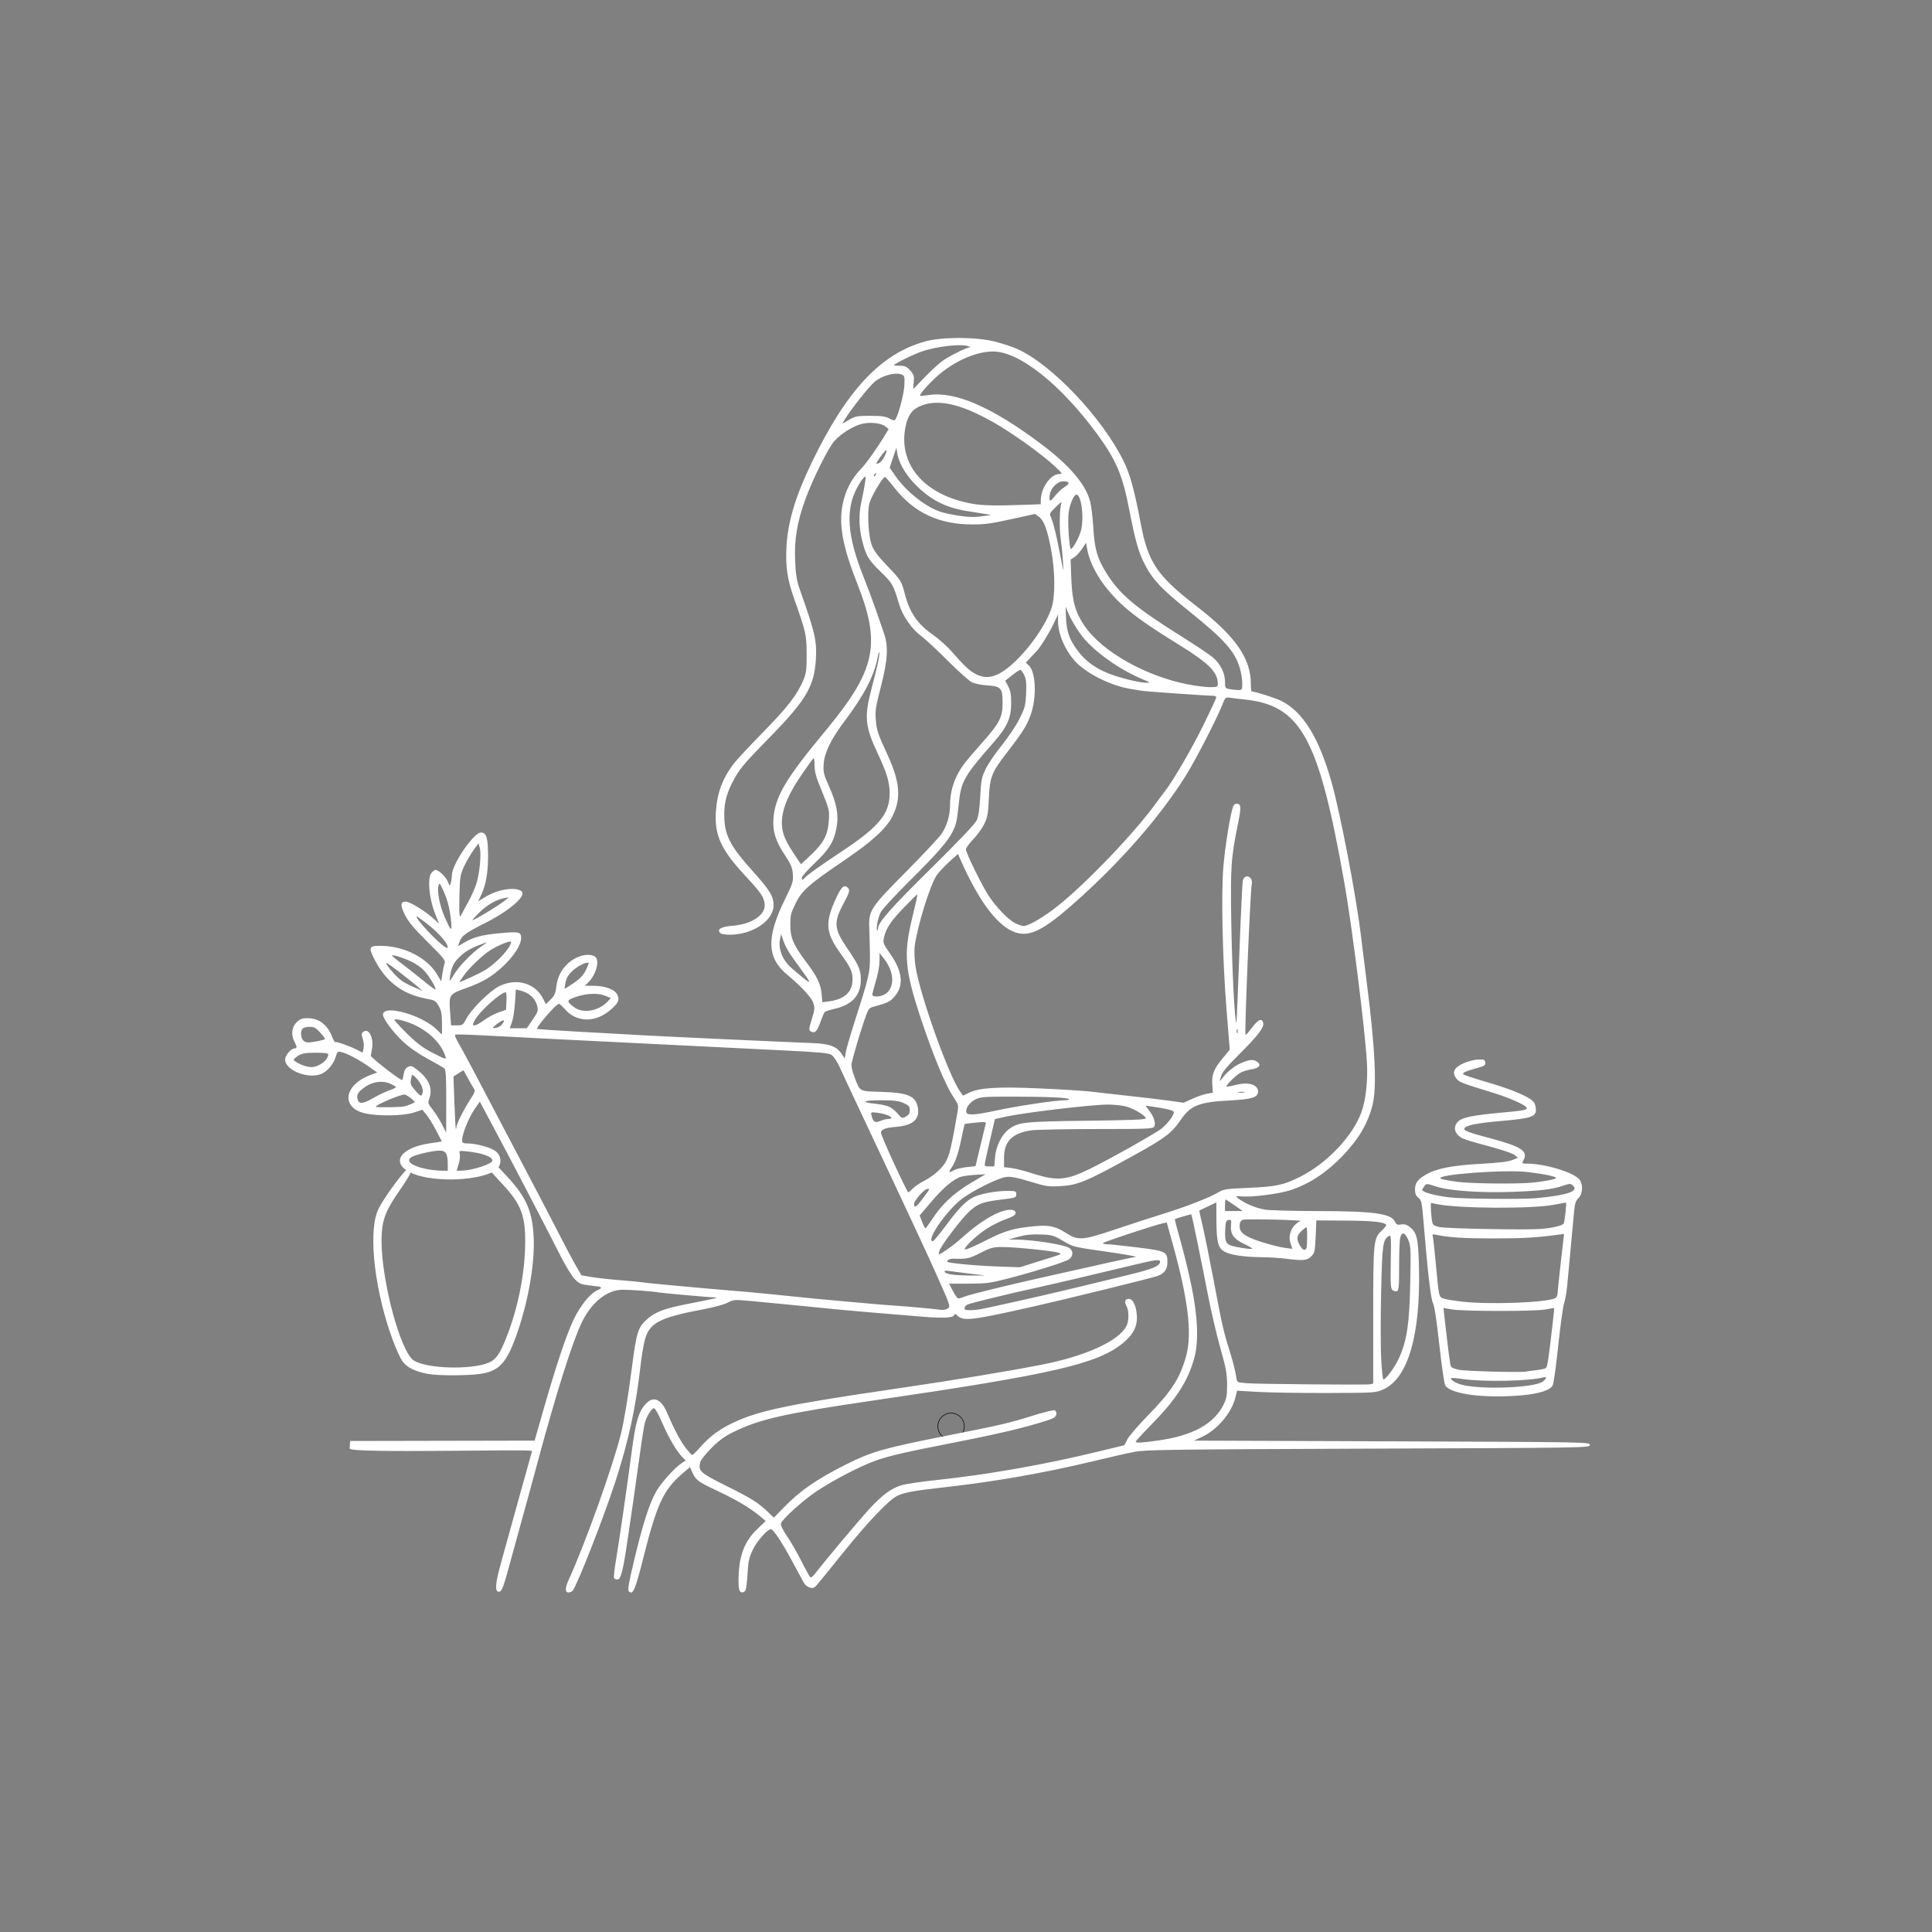 <svg xmlns="http://www.w3.org/2000/svg" xmlns:xlink="http://www.w3.org/1999/xlink" width="500" zoomAndPan="magnify" viewBox="0 0 375 375" height="500" preserveAspectRatio="xMidYMid meet" version="1.0"><rect x="0" y="0" width="375" height="375" fill="#808080" stroke="none"/><defs><clipPath id="e4119783ab"><path d="M 181.98 274.227 L 187.23 274.227 L 187.23 279.477 L 181.98 279.477 Z M 181.98 274.227 " clip-rule="nonzero"/></clipPath><clipPath id="5f3719c150"><path d="M 55.34 65.289 L 308.84 65.289 L 308.84 309.789 L 55.34 309.789 Z M 55.34 65.289 " clip-rule="nonzero"/></clipPath></defs><g clip-path="url(#e4119783ab)"><path fill="#000000" d="M 184.605 274.227 C 183.16 274.227 181.98 275.402 181.98 276.852 C 181.98 278.297 183.16 279.477 184.605 279.477 C 186.055 279.477 187.23 278.297 187.23 276.852 C 187.23 275.402 186.055 274.227 184.605 274.227 Z M 184.605 274.34 C 185.996 274.34 187.117 275.461 187.117 276.852 C 187.117 278.238 185.996 279.363 184.605 279.363 C 183.219 279.363 182.098 278.238 182.098 276.852 C 182.098 275.461 183.219 274.34 184.605 274.34 Z M 184.605 274.34 " fill-opacity="1" fill-rule="nonzero"/></g><g clip-path="url(#5f3719c150)"><path fill="#ffffff" d="M 144.668 308.746 C 144.82 308.555 145.012 307.109 145.094 305.535 C 145.219 303.121 145.375 302.387 146.09 300.859 C 146.883 299.172 148.957 296.801 149.625 296.82 C 150.105 296.832 151.707 299.23 153.695 302.91 C 154.742 304.855 155.789 306.785 156.016 307.199 C 156.246 307.617 156.785 308.047 157.211 308.156 C 157.887 308.324 158.109 308.203 158.887 307.258 C 159.379 306.656 161.684 303.809 164.012 300.934 C 168.539 295.332 172.488 291.191 174.07 290.387 C 175.488 289.668 177.145 289.371 184.234 288.57 C 193.086 287.57 202.594 285.902 211.367 283.812 C 216.664 282.551 218.078 282.23 220.309 281.785 C 222.273 281.395 227.734 281.32 265.566 281.18 C 308.348 281.02 308.59 281.016 308.59 280.461 C 308.59 279.906 308.355 279.902 270.176 279.762 L 231.762 279.625 L 233.332 278.887 C 236.27 277.508 239 274.309 239.758 271.352 L 240.121 269.934 L 244.184 270.168 C 246.418 270.297 252.457 270.395 257.602 270.379 C 266.73 270.355 267 270.336 268.441 269.711 C 273.289 267.602 275.762 259.133 275.418 245.785 C 275.277 240.32 275.027 239.254 273.605 238.137 C 273.047 237.699 272.586 237.566 271.957 237.668 C 271.242 237.785 271.027 237.695 270.793 237.18 C 270.043 235.527 266.754 235.078 255.367 235.062 C 250.988 235.059 246.605 234.938 245.625 234.797 C 243.891 234.543 241.617 233.605 240.352 232.617 C 239.727 232.133 239.734 232.129 241.023 232.23 C 243.113 232.395 248.355 231.719 250.516 231 C 254.137 229.801 257.461 227.613 260.555 224.402 C 263.68 221.16 265.461 218.145 266.391 214.543 C 267.285 211.086 266.93 203.496 265.262 190.504 C 264.867 187.43 264.367 183.41 264.148 181.562 C 263.23 173.879 260.141 157.762 258.422 151.711 C 255.988 143.145 252.914 138.184 248.734 136.062 C 247.605 135.492 243.602 134.211 242.941 134.211 C 242.863 134.211 242.797 133.551 242.793 132.746 C 242.781 127.773 239.809 123.508 232.324 117.727 C 224.574 111.738 222.855 109.203 221.422 101.645 C 220.195 95.16 219.336 92.027 218.09 89.5 C 213.902 81.02 204.137 70.727 197.43 67.727 C 196.488 67.305 194.527 66.66 193.07 66.293 C 189.445 65.383 182.887 65.367 179.617 66.262 C 170.992 68.621 164.332 75.723 157.551 89.793 C 154.398 96.332 152.91 101.297 152.652 106.133 C 152.449 109.945 152.828 112.523 154.133 116.191 C 156.438 122.68 156.555 123.195 156.57 126.949 C 156.582 129.953 156.496 130.648 155.957 131.945 C 154.777 134.785 152.859 137.281 148.254 141.977 C 145.73 144.547 143.176 147.277 142.574 148.043 C 140.281 150.957 139.188 153.836 138.953 157.57 C 138.664 162.191 139.973 164.988 144.891 170.25 C 147.809 173.371 148.426 174.332 148.426 175.762 C 148.426 177.699 145.742 179.414 142.301 179.676 C 140.062 179.844 139.148 180.328 139.734 181.035 C 139.941 181.285 140.629 181.426 141.648 181.426 C 146.062 181.426 150.105 178.73 150.148 175.758 C 150.176 173.992 149.438 172.793 145.938 168.902 C 141.945 164.465 140.793 162.359 140.609 159.129 C 140.449 156.375 140.863 154.395 142.109 151.961 C 143.473 149.301 144.152 148.477 149.773 142.73 C 156.422 135.93 158.055 133.137 158.359 128.023 C 158.57 124.414 158.211 122.82 155.375 114.797 C 154.617 112.656 154.461 111.758 154.332 108.789 C 154.152 104.688 154.738 101.227 156.367 96.789 C 157.793 92.906 160.797 86.879 161.938 85.617 C 163.191 84.23 165.297 82.875 167.012 82.348 C 168.625 81.852 170.988 82.062 171.875 82.781 L 172.484 83.277 L 171.812 84.398 C 170.328 86.871 168.113 89.992 167.086 91.047 C 165.297 92.895 164.141 95.109 163.586 97.758 C 162.75 101.734 163.523 106 166.387 113.258 C 171.07 125.113 169.992 130.074 160.184 141.895 C 152.535 151.105 150.484 154.559 150.129 158.809 C 149.922 161.273 150.508 163.184 152.324 165.945 C 153.539 167.789 153.797 168.41 153.891 169.691 C 153.992 171.102 153.871 171.488 152.43 174.41 C 148.719 181.934 148.805 185.832 152.754 189.152 C 155.688 191.621 157.504 193.586 157.867 194.688 C 158.18 195.633 158.145 195.996 157.57 197.828 C 157.012 199.605 156.977 199.938 157.324 200.16 C 158.117 200.668 158.57 200.262 159.211 198.461 C 159.566 197.465 159.957 196.551 160.078 196.426 C 160.199 196.301 161.105 196.016 162.09 195.785 C 165.449 195.004 167.086 193.152 167.086 190.129 C 167.086 188.258 166.699 187.367 164.469 184.098 C 161.859 180.277 161.758 179.051 163.754 175.328 C 164.957 173.09 165.043 172.711 164.469 172.234 C 163.785 171.668 163.258 172.199 162.207 174.5 C 160.109 179.082 160.27 181.047 163.039 184.91 C 165.129 187.82 165.477 188.562 165.477 190.105 C 165.477 192.535 163.938 193.965 160.91 194.363 L 159.621 194.535 L 159.473 192.918 C 159.297 190.957 158.598 189.527 156.391 186.594 C 153.977 183.387 153.402 182.023 153.402 179.488 C 153.398 177.664 153.52 177.168 154.414 175.359 C 155.645 172.871 157.016 171.652 163.66 167.141 C 169.395 163.246 172.062 160.801 173.289 158.305 C 174.949 154.934 174.668 151.707 172.266 146.504 C 170.344 142.344 170.156 141.773 169.988 139.676 C 169.852 137.965 169.98 137.125 170.973 133.297 C 172.328 128.066 172.473 125.422 171.543 122.82 C 171.23 121.941 170.523 119.902 169.973 118.289 C 169.418 116.676 168.352 113.812 167.598 111.93 C 164.461 104.098 164.078 98.988 166.309 94.766 C 166.77 93.891 167.367 92.977 167.637 92.734 C 168.094 92.32 168.109 92.383 167.871 93.906 C 167.734 94.793 167.438 96.312 167.215 97.281 C 166.656 99.703 166.703 102.43 167.352 104.957 C 168.113 107.938 168.539 108.648 170.988 111.023 C 173.207 113.18 173.41 113.535 174.527 117.301 C 175.195 119.539 176.953 122.078 178.793 123.449 C 179.625 124.066 181.949 126.223 183.961 128.238 C 185.973 130.258 188.062 132.133 188.598 132.406 C 189.152 132.688 190.453 132.961 191.59 133.035 C 194.297 133.211 194.605 133.555 194.605 136.406 C 194.605 139.191 194.008 140.367 190.699 144.086 C 189.312 145.645 187.785 147.426 187.309 148.039 C 185.426 150.461 184.418 153.289 184.41 156.16 C 184.406 158.262 183.832 160.23 182.75 161.852 C 182.293 162.535 179.234 165.805 175.949 169.117 C 168.859 176.27 168.57 176.715 168.727 180.309 C 168.785 181.613 168.84 184 168.855 185.617 C 168.879 188.805 168.727 189.445 165.703 198.887 C 164.965 201.191 164.27 203.613 164.16 204.266 L 163.965 205.457 L 163.355 204.547 C 162.395 203.102 161 202.582 157.754 202.461 C 152.367 202.262 130.32 201.25 125.32 200.973 C 122.555 200.82 116.711 200.496 112.332 200.254 C 107.953 200.012 104.324 199.77 104.27 199.715 C 103.977 199.426 107.945 194.836 108.488 194.836 C 108.613 194.836 109.121 195.293 109.613 195.855 C 111.953 198.52 115.605 198.559 118.574 195.949 C 120.02 194.684 120.273 194.129 119.867 193.145 C 119.43 192.086 117.512 191.344 115.227 191.344 L 113.516 191.344 L 114.219 190.645 C 115.789 189.09 116.484 186.195 115.422 185.625 C 114.09 184.91 111.738 185.566 110.141 187.098 C 108.879 188.305 108.188 189.738 107.969 191.582 C 107.824 192.824 107.613 193.289 106.871 194.008 L 105.949 194.902 L 105.383 193.785 C 103.863 190.812 100.23 189.781 96.949 191.391 C 95.109 192.293 91.531 195.812 90.539 197.699 C 89.879 198.953 89.781 199.023 88.695 199.023 L 87.551 199.023 L 87.359 196.332 C 87.129 193.031 87.164 192.98 90.504 191.773 C 93.762 190.602 95.461 189.59 97.68 187.516 C 99.766 185.562 101.148 183.395 101.152 182.07 C 101.156 180.887 100.773 180.797 97.078 181.129 C 93.641 181.434 91.949 181.875 90.137 182.938 L 88.891 183.668 L 89.172 182.859 C 89.594 181.645 90.363 181.07 94.031 179.23 C 98.805 176.832 102.176 173.953 101.266 173.043 C 100.293 172.07 96.75 172.566 94.348 174.012 L 92.785 174.953 L 93.168 174.207 C 94.246 172.109 94.73 169.641 94.73 166.23 C 94.73 162.617 94.426 161.59 93.348 161.59 C 91.961 161.59 87.785 167.676 87.719 169.797 C 87.703 170.277 87.605 170.98 87.5 171.359 C 87.309 172.047 87.305 172.047 86.93 171.145 C 86.523 170.16 85.148 168.852 84.52 168.852 C 84.305 168.852 83.918 169.172 83.66 169.562 C 82.957 170.637 83.316 174.41 84.383 177.16 L 85.203 179.273 L 84.309 178.445 C 82.625 176.891 79.566 175 78.734 175 C 77.715 175 77.672 175.715 78.578 177.539 C 79.258 178.918 80.277 180.137 83 182.844 C 86.168 185.992 86.512 186.426 86.293 187.016 C 86.16 187.375 85.961 188.309 85.848 189.086 L 85.645 190.5 L 84.883 189.199 C 83.008 186 78.695 183.727 74.25 183.594 C 71.703 183.52 71.496 183.785 72.488 185.828 C 74.727 190.414 77.965 192.949 82.719 193.832 C 84.406 194.145 84.578 194.246 85.156 195.27 C 85.656 196.152 85.781 196.812 85.785 198.594 L 85.789 200.816 L 84.742 199.805 C 81.789 196.953 74.336 194.906 74.336 196.945 C 74.336 197.734 76.258 200.32 78.195 202.145 C 79.395 203.273 81.133 204.488 83.004 205.504 C 84.613 206.379 86.086 207.23 86.281 207.402 C 86.539 207.629 86.625 209.258 86.613 213.773 L 86.602 219.84 L 85.746 218.16 C 85.273 217.238 84.461 215.961 83.941 215.32 C 83.121 214.309 83.031 214.055 83.273 213.414 C 84.043 211.391 83.387 209.617 81.203 207.828 C 80.055 206.891 79.828 206.801 79.223 207.078 C 78.719 207.309 78.488 207.691 78.355 208.516 C 78.258 209.133 78.121 209.641 78.051 209.641 C 77.594 209.641 71.953 205.258 71.973 204.914 C 71.977 204.824 72.082 204.219 72.203 203.57 C 72.594 201.516 71.602 199.488 70.574 200.242 C 70.133 200.562 70.113 200.73 70.41 201.633 C 70.598 202.199 70.668 203.035 70.566 203.492 L 70.383 204.324 L 69.23 203.734 C 67.816 203.012 65.207 202.102 65.043 202.266 C 64.973 202.336 64.707 201.852 64.449 201.195 C 63.543 198.879 61.891 197.633 59.719 197.629 C 58.598 197.629 58.23 197.766 57.551 198.445 C 56.613 199.383 56.457 200.859 57.156 202.199 C 57.672 203.191 57.684 203.496 57.195 203.496 C 56.48 203.496 55.34 204.832 55.34 205.668 C 55.34 207.648 59.504 209.406 62.133 208.539 C 63.387 208.125 64.707 206.648 65.152 205.156 C 65.461 204.129 65.566 204.035 66.215 204.188 C 67.371 204.465 69.594 205.629 71.469 206.945 L 73.211 208.172 L 71.891 208.664 C 66.73 210.586 66.117 215.027 70.863 216.102 C 73.418 216.684 78.316 216.602 80.316 215.945 L 81.969 215.402 L 82.762 216.352 C 83.199 216.875 84.055 218.262 84.664 219.434 L 85.773 221.566 L 83.395 221.922 C 77.691 222.77 75.773 225.668 79.645 227.582 C 83.422 229.449 92.027 229.355 95.793 227.41 C 97.551 226.5 97.59 224.227 95.863 223.219 C 94.777 222.586 92.219 221.945 90.75 221.938 C 89.824 221.934 89.703 221.852 89.703 221.246 C 89.703 220.113 90.988 216.934 92.094 215.324 L 93.129 213.82 L 95.484 218.227 C 98.953 224.707 105.508 237.285 108.902 243.969 C 109.789 245.715 110.953 247.621 111.492 248.199 C 112.34 249.113 112.691 249.281 114.145 249.461 C 115.07 249.574 115.977 249.688 116.164 249.715 C 116.867 249.812 116.793 250.086 115.965 250.43 C 114.59 250.996 112.621 253.434 111.328 256.156 C 109.938 259.086 107.906 265.16 105.488 273.617 L 103.77 279.625 L 67.949 279.695 L 67.871 281.16 C 67.816 282.172 103.422 281.188 103.277 281.648 C 103.043 282.414 97.934 300.809 97.09 303.93 C 96.129 307.477 96.047 308.957 96.812 308.957 C 97.422 308.957 97.68 308.258 99.34 302.113 C 99.855 300.191 100.793 296.797 101.414 294.57 C 102.039 292.34 103.363 287.5 104.352 283.812 C 107.957 270.406 111.141 260.332 112.945 256.637 C 114.848 252.742 117.836 250.359 120.852 250.336 C 122.395 250.324 126.957 250.668 127.836 250.859 C 128.363 250.977 137.625 251.801 138.953 251.848 C 139.551 251.871 138.898 252.02 132.746 253.242 C 128.992 253.992 127.23 254.664 125.781 255.906 C 123.828 257.578 123.562 258.391 122.652 265.461 C 121.973 270.73 121.113 275.938 120.543 278.227 C 118.941 284.672 113.594 299.621 110.406 306.582 C 109.664 308.195 109.641 309.098 110.34 309.098 C 110.629 309.098 110.996 308.941 111.156 308.746 C 112.031 307.688 117.156 294.609 119.402 287.707 C 122.02 279.648 123.41 273.238 124.34 264.957 C 124.504 263.496 124.84 261.449 125.082 260.406 C 125.934 256.766 127.812 255.758 136.895 254.059 C 138.652 253.73 140.617 253.184 141.258 252.84 C 142.41 252.227 142.484 252.223 146.305 252.578 C 150.773 252.996 161.387 254.031 163.035 254.211 C 164.273 254.344 172.391 255.031 179.102 255.574 C 183.398 255.922 185.246 255.781 185.246 255.117 C 185.246 254.941 185.535 255.074 185.895 255.41 C 187.02 256.469 188.793 256.254 200.449 253.625 C 207.082 252.125 223.738 248.031 224.75 247.645 C 226.031 247.16 226.594 246.344 226.594 244.98 C 226.594 242.938 226.312 242.805 220.57 242.102 C 217.812 241.766 215.188 241.488 214.734 241.488 C 214.234 241.488 214.016 241.391 214.176 241.238 C 214.453 240.973 224.156 237.773 225.621 237.461 L 226.465 237.281 L 227.523 241.07 C 230.625 252.172 231.438 258.84 230.219 263.238 C 229.035 267.508 227.395 270.055 222.816 274.734 C 220.938 276.656 219.137 278.742 218.82 279.371 L 218.246 280.516 L 213.516 281.664 C 202.629 284.312 191.875 286.207 181.477 287.309 C 178.711 287.602 175.812 288.035 175.035 288.266 C 172.949 288.895 171.262 290.141 168.645 292.992 C 166.613 295.203 160.133 302.938 158.195 305.461 C 157.836 305.926 157.43 306.238 157.293 306.156 C 157.16 306.07 156.406 304.719 155.621 303.148 C 154.836 301.582 153.57 299.375 152.809 298.246 C 151.887 296.883 151.477 296.023 151.586 295.68 C 151.852 294.836 156.035 291.074 158.531 289.43 C 161.367 287.562 165.336 285.434 168.445 284.105 C 171.484 282.809 174.195 282.148 185.527 279.93 C 194.055 278.262 199.246 277.023 203.406 275.656 C 204.598 275.266 204.961 275.012 205.031 274.523 C 205.082 274.16 204.945 273.828 204.711 273.738 C 204.488 273.652 202.688 274.086 200.711 274.703 C 195.648 276.281 194.734 276.496 183.059 278.809 C 171.555 281.09 169.062 281.809 164.23 284.242 C 158.48 287.137 155.367 289.289 152.152 292.578 L 150.207 294.57 L 149.078 293.496 C 147.117 291.625 145.898 290.859 140.996 288.422 C 135.883 285.883 135.484 285.52 135.914 283.805 C 136.023 283.371 137.016 282.121 138.121 281.023 C 139.633 279.523 140.711 278.75 142.504 277.883 C 147.598 275.414 152.414 274.336 169.602 271.824 C 204.289 266.75 213.016 264.746 217.934 260.711 C 220.047 258.98 220.848 257.332 220.648 255.137 C 220.48 253.293 219.863 252.105 219.074 252.105 C 218.367 252.105 218.191 252.688 218.652 253.516 C 219.152 254.418 219.148 256.41 218.648 257.379 C 217.133 260.312 210.637 263.258 202.008 264.922 C 194.809 266.312 185.57 267.828 173.793 269.559 C 152.941 272.617 147.414 273.77 142.406 276.102 C 139.707 277.359 137.781 278.781 135.93 280.879 C 135.184 281.727 134.473 282.418 134.352 282.418 C 134.23 282.418 133.629 281.746 133.012 280.926 C 131.973 279.543 130.965 277.617 129.348 273.941 C 128.297 271.543 126.777 270.961 125.406 272.43 C 123.91 274.027 123.387 275.836 122.543 282.277 C 121.797 288.004 120.168 299.223 119.574 302.754 C 119.27 304.566 119.094 306.168 119.184 306.316 C 119.273 306.461 119.582 306.582 119.867 306.582 C 120.496 306.582 120.953 304.785 121.812 298.898 C 122.129 296.75 122.637 293.293 122.941 291.219 C 123.246 289.145 123.809 285.121 124.195 282.277 C 124.582 279.434 125.023 276.668 125.176 276.133 C 125.555 274.805 126.484 273.336 126.949 273.336 C 127.164 273.336 127.848 274.559 128.527 276.145 C 129.75 279.012 131.359 281.75 132.477 282.867 L 133.102 283.492 L 132.426 283.914 C 131.043 284.777 128.324 287.789 127.336 289.555 C 126.008 291.93 124.742 295.891 123.074 302.883 C 122.012 307.332 121.797 308.617 122.062 308.883 C 122.848 309.668 123.285 308.652 124.902 302.25 C 127.523 291.859 128.797 289.137 132.5 285.977 L 133.918 284.766 L 134.398 285.824 C 135.066 287.297 135.496 287.613 139.148 289.332 C 142.855 291.074 145.57 292.676 147.359 294.168 L 148.617 295.219 L 146.953 296.824 C 145.113 298.594 144.129 300.461 143.641 303.102 C 143.312 304.879 143.242 307.953 143.512 308.656 C 143.715 309.184 144.285 309.23 144.668 308.746 Z M 220.445 279.82 C 220.445 279.699 221.938 278.078 223.758 276.223 C 228.336 271.547 230.609 267.977 231.82 263.559 C 232.691 260.391 232.492 255.48 231.254 249.559 C 230.688 246.852 229.711 242.848 229.082 240.664 C 228.453 238.484 227.984 236.668 228.035 236.637 C 228.25 236.5 231.176 235.645 231.234 235.703 C 231.34 235.809 233.223 244.926 234.418 251.129 C 235.039 254.355 236.137 259.07 236.855 261.605 C 237.965 265.512 238.168 266.598 238.176 268.727 C 238.184 270.836 238.078 271.461 237.516 272.594 C 235.617 276.422 231.461 278.691 224.641 279.621 C 221.398 280.066 220.445 280.109 220.445 279.82 Z M 241.957 268.477 C 241.574 268.426 240.992 268.363 240.668 268.344 C 240.172 268.316 240.043 268.074 239.887 266.898 C 239.785 266.121 239.258 264.078 238.715 262.359 C 237.465 258.371 237.254 257.449 235.531 248.332 C 234.75 244.184 233.797 239.484 233.414 237.891 C 233.031 236.297 232.754 234.973 232.801 234.953 C 232.844 234.934 233.602 234.574 234.484 234.156 L 236.09 233.395 L 236.105 236.953 C 236.125 241.031 236.43 242.23 237.629 242.926 C 238.742 243.574 241.504 243.996 244.754 244.016 C 246.211 244.027 248.41 244.16 249.641 244.32 C 252.926 244.738 253.719 244.66 254.527 243.852 C 255.172 243.211 255.238 242.898 255.367 240.016 L 255.508 236.879 L 261.27 236.918 C 266.652 236.949 269.059 237.23 269.059 237.828 C 269.059 237.941 268.688 238.387 268.23 238.824 C 266.586 240.398 266.543 240.824 266.543 255.348 L 266.543 268.551 L 265.914 268.691 C 265.246 268.84 243.145 268.645 241.957 268.477 Z M 268.082 263.656 C 267.969 261.406 267.969 255.59 268.078 250.734 C 268.285 241.578 268.414 240.629 269.547 239.922 C 270.008 239.633 270.031 239.922 269.949 244.836 C 269.875 249.273 269.926 250.109 270.293 250.414 C 270.531 250.609 270.918 250.699 271.148 250.609 C 271.504 250.473 271.57 249.695 271.57 245.863 C 271.57 243.344 271.648 240.895 271.742 240.426 C 272.02 239.031 272.645 239.082 273.297 240.559 C 273.84 241.789 273.863 242.227 273.727 249.008 C 273.566 256.914 273.102 260.086 271.59 263.516 C 270.84 265.215 269.004 267.75 268.52 267.75 C 268.391 267.75 268.195 265.906 268.082 263.656 Z M 187.203 253.93 C 187.203 253.707 187.449 253.391 187.75 253.227 C 188.262 252.953 195.812 251.113 201.59 249.852 C 204.645 249.184 212.109 247.434 218.945 245.785 C 224.645 244.406 225.281 244.332 225.145 245.051 C 225.008 245.762 223.566 246.344 219.469 247.348 C 207.746 250.215 203.711 251.172 197.68 252.52 C 189.781 254.277 189.91 254.254 188.391 254.301 C 187.516 254.332 187.203 254.23 187.203 253.93 Z M 178.262 253.789 C 176.496 253.633 174.043 253.438 172.812 253.355 C 171.586 253.273 170.016 253.145 169.324 253.074 C 168.629 253.004 166.555 252.82 164.711 252.668 C 161.383 252.391 155.414 251.809 150.324 251.273 C 147.426 250.965 142.293 250.504 139.43 250.293 C 138.43 250.219 136.293 250.031 134.68 249.875 C 133.066 249.715 130.301 249.461 128.535 249.301 C 126.766 249.145 125.008 248.961 124.625 248.891 C 124.238 248.82 122.289 248.633 120.293 248.477 C 118.297 248.32 115.805 248.043 114.762 247.863 L 112.859 247.539 L 111.793 245.703 C 111.203 244.691 109.371 241.223 107.719 237.996 C 106.062 234.77 103.672 230.184 102.406 227.801 C 101.141 225.418 97.969 219.383 95.359 214.391 C 92.75 209.398 90.215 204.621 89.73 203.773 C 88.461 201.57 88.195 200.996 88.363 200.828 C 88.445 200.746 91.012 200.816 94.066 200.98 C 97.121 201.148 103.266 201.465 107.723 201.688 C 137.266 203.156 144.957 203.539 152.379 203.898 C 159.145 204.23 160.852 204.395 161.418 204.766 C 161.801 205.016 162.496 206.059 162.957 207.082 C 163.418 208.105 165.215 211.961 166.953 215.648 C 176.793 236.535 179.941 243.285 182.109 248.16 C 184.434 253.387 184.496 253.586 183.973 253.969 C 183.633 254.219 183.066 254.312 182.453 254.219 C 181.914 254.141 180.027 253.945 178.262 253.789 Z M 184.941 250.547 L 184.219 249.16 L 188.016 249.156 C 191.363 249.148 192.227 249.043 195.305 248.25 C 200.422 246.938 206.602 245.008 207.43 244.465 C 208.348 243.863 208.391 242.77 207.527 242.219 C 206.484 241.559 200.562 240.637 197.121 240.598 L 195.723 240.586 L 197.68 240.051 C 199.09 239.664 200.293 239.539 202.008 239.609 C 204.219 239.695 204.52 239.781 206.344 240.867 C 208.285 242.023 208.359 242.039 214.723 242.949 C 218.254 243.453 220.832 243.906 220.445 243.953 C 219.816 244.035 213.441 245.445 201.867 248.055 C 194.523 249.711 188.211 251.27 187.203 251.68 C 186.664 251.895 186.098 252.043 185.945 252.004 C 185.793 251.965 185.34 251.309 184.941 250.547 Z M 184.852 247.402 C 184.094 247.301 183.426 247.066 183.363 246.883 C 183.289 246.648 183.535 246.59 184.18 246.695 C 184.691 246.773 186.488 247.004 188.18 247.207 L 191.254 247.574 L 188.738 247.582 C 187.355 247.582 185.605 247.504 184.852 247.402 Z M 186.836 245.375 C 184.078 245.09 183.598 244.973 183.91 244.66 C 184.117 244.457 184.594 244.297 184.977 244.309 C 187.707 244.391 188.113 244.305 190.285 243.191 C 192.309 242.16 192.727 242.047 194.578 242.047 C 197.039 242.047 204.559 242.809 205.434 243.148 C 206.18 243.434 206.434 243.324 201.59 244.836 L 197.957 245.973 L 194.047 245.844 C 191.895 245.773 188.652 245.562 186.836 245.375 Z M 182.332 242.816 C 182.668 241.742 186.594 236.562 188.152 235.137 C 189.84 233.598 190.695 233.285 194.535 232.812 C 197.125 232.496 197.258 232.445 197.258 231.816 C 197.258 231.184 197.176 231.152 195.375 231.156 C 193.211 231.164 190.16 231.746 188.906 232.395 C 187.402 233.172 186.051 234.562 183.664 237.789 C 182.387 239.516 181.211 240.93 181.059 240.93 C 179.676 240.93 183.367 235.43 186.445 232.898 C 188.391 231.297 193.723 228.621 195.312 228.445 C 196.246 228.344 197.41 228.566 199.914 229.336 C 202.934 230.262 203.5 230.352 205.641 230.238 C 209.223 230.051 210.707 229.43 220.414 224.07 C 226.043 220.965 227.465 219.879 229.117 217.449 C 231.078 214.559 232.672 213.918 238.66 213.602 C 242.969 213.375 244.191 212.996 244.191 211.891 C 244.191 210.5 242.324 209.941 239.855 210.586 C 238.949 210.82 238.152 210.957 238.078 210.883 C 237.887 210.691 239.723 208.852 240.703 208.258 C 241.164 207.98 242.145 207.664 242.883 207.559 C 244.383 207.344 244.883 206.723 244.047 206.109 C 243.301 205.566 242.457 205.637 240.777 206.395 C 239.41 207.012 238.047 208.156 237.078 209.5 C 236.719 210 236.711 209.941 236.996 208.941 C 237.246 208.09 238.086 207.062 240.555 204.613 C 244.273 200.914 245.453 199.348 245.172 198.469 C 244.883 197.559 244.184 197.895 242.969 199.52 C 242.367 200.328 241.816 200.934 241.75 200.863 C 241.531 200.648 242.68 172.953 242.961 171.648 C 243.27 170.184 241.688 169.461 241.242 170.863 C 241.145 171.172 240.84 177.477 240.566 184.875 C 240.293 192.273 240.035 198.391 239.996 198.465 C 239.703 199.008 239.156 188.711 239.004 179.75 C 238.809 168.238 238.914 166.613 240.324 159.715 C 240.949 156.656 240.898 156.004 240.023 156.004 C 239.613 156.004 239.391 156.281 239.188 157.051 C 238.578 159.352 237.762 164.621 237.457 168.242 C 237.012 173.559 237.289 186.262 238.062 195.871 L 238.695 203.75 L 237.355 205.367 C 235.578 207.516 235.168 208.547 235.309 210.512 L 235.426 212.102 L 234.34 212.273 C 233.746 212.371 232.469 212.805 231.508 213.242 L 229.754 214.035 L 227.125 213.668 C 225.68 213.465 222.109 213.039 219.191 212.723 C 216.27 212.406 212.875 212.023 211.648 211.875 C 210.418 211.727 206.059 211.453 201.957 211.27 C 193.719 210.895 190.133 211.113 188.078 212.105 L 186.926 212.664 L 186.348 211.855 C 184.113 208.715 178.559 193.137 177.707 187.625 C 177.504 186.301 177.43 184.629 177.535 183.73 C 177.969 180.039 180.539 171.727 181.812 169.887 C 182.23 169.285 183.328 168.109 184.254 167.27 L 185.938 165.75 L 186.344 166.672 C 190.555 176.254 194.77 181.23 198.684 181.246 C 201.137 181.258 204.031 179.387 210.016 173.93 C 218.332 166.34 225.285 158.285 230.082 150.68 C 231.969 147.688 236.035 139.82 237.199 136.918 C 237.844 135.297 237.852 135.293 238.855 135.441 C 239.41 135.523 240.617 135.672 241.539 135.766 C 252.539 136.906 255.977 143.219 260.941 171.367 C 262.469 180.047 264.91 199.457 265.316 206.18 C 265.523 209.633 265.121 213.402 264.293 215.758 C 262.656 220.414 257.66 225.73 252.453 228.359 C 249.168 230.02 247.742 230.328 242.371 230.555 C 238.23 230.727 237.484 230.828 236.641 231.344 C 234.949 232.375 230.5 234.129 226.176 235.473 C 223.871 236.188 219.578 237.582 216.641 238.57 C 210.172 240.754 209.266 240.828 207.027 239.387 C 204.949 238.047 203.715 237.758 201.031 237.988 C 196.848 238.348 195.09 238.859 191.195 240.844 C 189.168 241.879 187.418 242.637 187.305 242.523 C 186.992 242.211 189.324 239.961 191.387 238.586 C 192.387 237.914 194.09 237.051 195.164 236.668 C 196.637 236.141 197.121 235.84 197.121 235.445 C 197.121 235.082 196.883 234.898 196.344 234.836 C 194.398 234.613 190.559 236.766 186.754 240.215 C 185.098 241.711 182.699 243.422 182.223 243.441 C 182.176 243.445 182.223 243.16 182.332 242.816 Z M 252.461 241.977 C 251.578 240.613 251.609 239.879 252.582 238.969 C 253.082 238.5 253.539 238.172 253.602 238.23 C 253.789 238.418 253.754 242.004 253.559 242.316 C 253.277 242.773 252.902 242.66 252.461 241.977 Z M 238.812 241.719 C 237.895 241.363 237.707 240.766 237.82 238.543 C 237.895 237.117 237.988 236.867 238.477 236.797 C 238.977 236.727 239.031 236.844 238.938 237.809 C 238.777 239.496 239.445 240.48 241.383 241.398 C 242.297 241.832 243.055 242.262 243.062 242.352 C 243.082 242.582 239.75 242.086 238.812 241.719 Z M 245.297 241.207 C 241.98 240.191 240.727 239.402 240.629 238.266 C 240.547 237.32 240.797 236.824 241.398 236.734 C 242.637 236.555 252.914 236.809 252.434 237.008 C 250.809 237.68 249.918 239.664 250.492 241.336 L 250.855 242.395 L 249.41 242.211 C 248.613 242.109 246.762 241.66 245.297 241.207 Z M 178.98 237.168 L 178.504 235.922 L 180.707 233.328 C 183.168 230.434 185.176 228.758 186.645 228.379 C 187.18 228.238 188.449 228.078 189.457 228.023 L 191.293 227.918 L 188.34 229.676 C 185.09 231.609 182.773 233.789 180.918 236.664 C 180.301 237.613 179.723 238.398 179.629 238.402 C 179.531 238.41 179.242 237.855 178.98 237.168 Z M 237.77 233.945 C 237.77 233.332 237.824 232.828 237.895 232.828 C 237.965 232.828 238.742 233.332 239.617 233.945 L 241.215 235.062 L 237.77 235.062 Z M 177.426 233.719 C 177.426 233.055 179.199 230.984 179.93 230.793 C 180.594 230.621 180.555 230.703 179.016 232.758 C 177.859 234.301 177.426 234.562 177.426 233.719 Z M 173.555 225.891 C 172.148 222.844 171 220.145 171 219.895 C 171 219.223 171.816 218.898 173.922 218.723 C 177.09 218.461 178.469 217.324 178.184 215.199 C 177.855 212.773 176.387 212.094 171.113 211.93 C 166.629 211.793 166.965 211.984 165.801 208.891 C 165.363 207.734 165.191 206.836 165.305 206.348 C 165.719 204.57 166.875 200.652 167.695 198.254 C 168.57 195.691 168.586 195.664 169.719 195.355 C 172.336 194.645 172.68 194.477 173.594 193.465 C 175.477 191.383 175.223 188.645 172.836 185.211 C 171.395 183.141 171.352 183.031 171.605 181.898 C 172 180.137 172.941 178.746 175.555 176.047 C 176.859 174.703 177.984 173.602 178.055 173.602 C 178.129 173.602 177.699 175.574 177.105 177.984 C 175.332 185.18 175.586 188.164 178.773 197.805 C 180.938 204.34 183.441 210.449 184.824 212.551 C 186.086 214.477 186.09 214.48 185.816 216.039 C 184.328 224.648 184.098 225.344 182.102 227.281 C 181.457 227.902 180.238 228.766 179.387 229.195 C 178.539 229.625 177.539 230.305 177.164 230.707 C 176.793 231.105 176.402 231.434 176.301 231.434 C 176.195 231.434 174.961 228.938 173.555 225.891 Z M 200.367 227.742 C 198.926 227.277 197.102 226.812 196.316 226.715 L 194.883 226.539 L 194.883 224.699 C 194.883 221.543 196.484 219.93 200.148 219.398 C 201.094 219.262 206.797 219.148 212.82 219.145 C 222.746 219.141 223.797 219.098 224.031 218.676 C 224.383 218.047 223.992 216.793 223.078 215.59 L 222.332 214.613 L 223.613 214.789 C 226.043 215.117 227.48 215.445 227.773 215.738 C 228.125 216.09 226.93 217.82 225.508 219.016 C 224.492 219.871 215.742 224.801 211.648 226.824 C 206.965 229.137 205.117 229.289 200.367 227.742 Z M 184.621 226.754 C 185.441 225.57 186.016 223.898 186.617 220.941 C 186.922 219.457 187.207 218.207 187.254 218.168 C 187.305 218.129 188.266 218.008 189.391 217.898 C 191.289 217.719 191.434 217.742 191.305 218.211 C 191.227 218.492 190.758 220.438 190.258 222.535 L 189.348 226.348 L 187.645 226.535 C 186.711 226.637 185.629 226.895 185.246 227.109 C 184.199 227.695 184.035 227.602 184.621 226.754 Z M 89.027 225.949 C 89.242 225.242 89.34 224.359 89.246 223.988 C 89.082 223.324 89.094 223.32 90.719 223.492 C 93.621 223.801 95.57 224.512 95.57 225.27 C 95.57 225.91 91.746 227.172 89.66 227.219 L 88.641 227.242 Z M 82.516 226.848 C 79.641 226.23 78.57 225.18 80.105 224.48 C 81.207 223.977 84.109 223.34 85.309 223.336 C 86.539 223.328 86.91 223.945 86.91 226.004 L 86.91 227.242 L 85.582 227.23 C 84.852 227.227 83.473 227.055 82.516 226.848 Z M 191.219 225.496 C 191.312 224.996 191.777 222.93 192.25 220.902 L 193.109 217.219 L 194.973 216.797 C 198.562 215.98 211.734 214.406 215.055 214.395 C 216.008 214.395 217.453 214.527 218.27 214.695 C 219.785 215.004 222.402 216.516 222.402 217.082 C 222.402 217.312 219.246 217.438 211.02 217.535 C 198.742 217.684 197.633 217.805 195.801 219.199 C 194.402 220.27 193.305 222.496 193.137 224.617 L 192.992 226.402 L 192.02 226.402 C 191.07 226.402 191.047 226.379 191.219 225.496 Z M 88.195 213.973 L 88.02 208.941 L 88.988 208.332 L 89.961 207.727 L 90.754 209.172 C 91.188 209.969 91.719 210.891 91.93 211.219 C 92.281 211.766 92.211 211.984 91.164 213.594 C 89.91 215.527 88.59 218.207 88.586 218.836 C 88.586 219.055 88.539 219.18 88.48 219.117 C 88.422 219.051 88.297 216.738 88.195 213.973 Z M 169.176 216.578 C 168.996 215.844 169.012 215.836 170.207 215.973 C 172.352 216.219 173.988 217.164 172.324 217.195 C 171.98 217.203 171.32 217.375 170.859 217.582 C 169.887 218.012 169.465 217.762 169.176 216.578 Z M 172.523 214.785 C 172.031 214.582 170.797 214.328 169.777 214.223 C 166.879 213.926 167.605 213.551 171.066 213.559 C 173.566 213.562 174.453 213.676 175.398 214.102 C 176.414 214.562 176.586 214.766 176.586 215.484 C 176.586 216.121 176.398 216.426 175.816 216.73 C 175.078 217.121 175.02 217.098 174.23 216.148 C 173.781 215.605 173.012 214.992 172.523 214.785 Z M 187.59 215.945 C 187.312 215.227 188.152 213.984 189.297 213.414 C 190.309 212.906 190.973 212.855 196.281 212.855 C 203.023 212.855 207.312 213.039 207.5 213.344 C 207.57 213.457 207.195 213.551 206.668 213.551 C 204.969 213.551 197.516 214.664 193.629 215.5 C 189.32 216.426 187.816 216.535 187.59 215.945 Z M 72.941 214.816 C 72.941 214.441 77.66 212.441 78.527 212.449 C 78.906 212.453 80.484 213.641 80.484 213.926 C 80.484 214.066 79.176 214.586 78.387 214.762 C 77.613 214.934 72.941 214.98 72.941 214.816 Z M 69.41 213.371 C 69.18 212.445 69.484 211.945 70.871 210.969 C 72.348 209.93 74.277 209.684 75.742 210.344 C 76.352 210.617 76.852 210.922 76.852 211.016 C 76.852 211.109 76.234 211.406 75.48 211.672 C 74.727 211.941 73.375 212.59 72.477 213.109 C 70.426 214.305 69.664 214.371 69.41 213.371 Z M 80.52 211.574 C 79.703 210.621 79.605 210.352 79.77 209.477 C 79.953 208.496 79.973 208.48 80.508 208.969 C 81.52 209.879 82.227 211.289 82.043 212.023 C 81.816 212.93 81.641 212.875 80.52 211.574 Z M 240.348 211.965 C 240.617 211.895 241.117 211.891 241.465 211.957 C 241.812 212.023 241.594 212.082 240.98 212.086 C 240.367 212.086 240.082 212.031 240.348 211.965 Z M 58.223 206.543 C 57.559 206.223 57.016 205.844 57.016 205.699 C 57.016 205.559 57.426 205.191 57.922 204.891 C 58.645 204.449 59.332 204.336 61.277 204.336 C 62.82 204.332 63.719 204.441 63.719 204.629 C 63.719 205.766 61.906 207.125 60.387 207.125 C 59.859 207.125 58.883 206.863 58.223 206.543 Z M 79.031 200.652 C 77.68 199.32 76.57 198.109 76.57 197.957 C 76.57 197.785 77.125 197.824 78 198.055 C 82.117 199.141 85.5 201.957 86.473 205.105 C 86.652 205.688 86.453 205.629 84.082 204.41 C 82.047 203.363 80.965 202.555 79.031 200.652 Z M 58.801 201.887 C 58.336 201.273 58.305 200.082 58.746 199.641 C 58.934 199.457 59.547 199.305 60.113 199.305 C 60.961 199.305 61.32 199.504 62.172 200.445 C 62.742 201.074 63.148 201.645 63.082 201.711 C 62.922 201.871 60.699 202.309 59.84 202.348 C 59.473 202.363 59.004 202.156 58.801 201.887 Z M 240.098 199.793 C 240.176 199.602 240.238 199.758 240.238 200.141 C 240.238 200.527 240.176 200.684 240.098 200.492 C 240.02 200.301 240.02 199.984 240.098 199.793 Z M 99.371 198.395 C 99.605 197.742 99.871 196.047 99.961 194.629 L 100.121 192.051 L 100.848 192.223 C 102.648 192.652 103.848 193.691 104.242 195.164 C 104.512 196.164 104.461 196.336 103.391 197.906 L 102.254 199.582 L 98.945 199.582 Z M 96.129 199.012 C 97.605 197.824 98.316 197.711 97.453 198.801 C 97.082 199.27 96.527 199.531 95.848 199.555 C 95.578 199.566 95.676 199.375 96.129 199.012 Z M 92.188 197.977 C 93.02 196.371 97.207 192.598 98.16 192.598 C 98.285 192.598 98.352 193.363 98.305 194.297 L 98.223 195.996 L 96.742 196.52 C 95.926 196.805 94.668 197.48 93.945 198.023 C 93.227 198.566 92.414 199.012 92.141 199.016 C 91.676 199.023 91.68 198.961 92.188 197.977 Z M 111.484 195.527 C 109.875 194.34 109.91 194.133 111.867 193.473 C 113.934 192.773 116.133 192.711 117.551 193.301 L 118.566 193.727 L 117.922 194.41 C 116.191 196.254 113.176 196.777 111.484 195.527 Z M 169.32 193.066 C 169.32 192.863 169.637 191.648 170.02 190.363 C 170.406 189.082 170.719 187.344 170.719 186.504 L 170.719 184.98 L 171.539 186.016 C 174.254 189.43 173.488 193.34 170.09 193.422 C 169.629 193.43 169.32 193.289 169.32 193.066 Z M 78.023 190.398 C 77.078 189.715 75.707 188.234 75.066 187.203 C 74.703 186.617 75.285 186.957 77.336 188.535 C 78.855 189.699 80.527 191.031 81.059 191.488 L 82.02 192.328 L 80.398 191.633 C 79.508 191.254 78.441 190.699 78.023 190.398 Z M 109.789 190.609 C 109.988 189.715 110.375 189.105 111.234 188.336 C 112.246 187.43 113.926 186.633 114.25 186.902 C 114.309 186.949 114.059 187.59 113.691 188.328 C 113.211 189.301 112.57 189.98 111.352 190.812 C 110.43 191.445 109.641 191.934 109.598 191.898 C 109.555 191.863 109.641 191.285 109.789 190.609 Z M 82.008 190.215 C 80.785 189.211 78.93 187.754 77.883 186.973 C 76.84 186.191 76.031 185.504 76.086 185.449 C 76.27 185.266 78.375 185.938 79.855 186.648 C 80.66 187.039 81.75 187.797 82.273 188.34 C 83.293 189.387 84.867 192.039 84.469 192.039 C 84.336 192.039 83.23 191.219 82.008 190.215 Z M 153.445 187.719 C 151.82 186.246 151.023 184.102 151.41 182.262 L 151.617 181.285 L 151.984 182.402 C 152.445 183.812 153.105 184.918 155.145 187.68 C 157.484 190.848 157.605 191.199 155.875 189.789 C 155.051 189.117 153.957 188.188 153.445 187.719 Z M 89.938 189.457 C 90.965 187.961 93.66 185.383 95.223 184.398 C 96.777 183.418 99.199 182.469 99.199 182.84 C 99.199 183.898 96.453 186.875 94.18 188.281 C 93.23 188.867 89.883 190.441 89.199 190.621 C 89.152 190.633 89.484 190.109 89.938 189.457 Z M 87.359 189.457 C 87.707 187.48 88.117 186.703 89.453 185.5 C 90.66 184.418 91.633 183.906 94.312 182.949 C 94.617 182.84 94.246 183.16 93.48 183.66 C 91.762 184.781 89.066 187.547 88.121 189.156 C 87.73 189.82 87.367 190.363 87.309 190.363 C 87.25 190.363 87.273 189.957 87.359 189.457 Z M 83.047 180.734 C 82.109 179.73 81.195 178.641 81.02 178.309 C 80.703 177.719 80.715 177.723 81.637 178.363 C 84.434 180.312 86.906 182.895 86.906 183.863 C 86.906 184.418 85.188 183.023 83.047 180.734 Z M 170.258 179.328 C 170.352 178.637 170.676 177.598 170.973 177.023 C 171.273 176.449 173.797 173.715 176.586 170.949 C 181.895 165.68 183.961 163.312 184.891 161.449 C 185.617 159.988 185.75 159.379 186.102 155.949 C 186.535 151.668 187.168 150.562 192.898 144.051 C 195.469 141.129 196.25 139.395 196.27 136.586 C 196.277 134.844 196.152 134.105 195.699 133.238 L 195.113 132.125 L 196.438 131.074 C 197.164 130.496 197.883 130.02 198.035 130.02 C 198.188 130.02 198.531 130.477 198.797 131.039 C 199.176 131.84 199.254 132.598 199.168 134.609 C 199.062 136.941 198.953 137.367 197.875 139.527 C 197.215 140.848 195.691 143.129 194.422 144.688 C 193.176 146.223 191.77 148.297 191.297 149.293 C 190.531 150.91 190.422 151.484 190.262 154.602 C 190.141 156.965 189.926 158.445 189.602 159.176 C 189.285 159.895 186.328 163.016 180.75 168.52 C 172.965 176.203 170.441 179.051 170.441 180.145 C 170.441 180.387 170.359 180.586 170.262 180.586 C 170.164 180.586 170.16 180.02 170.258 179.328 Z M 86.285 177.934 C 85.387 175.867 84.816 173.055 85.086 172.008 C 85.281 171.258 85.316 171.289 86.059 172.902 C 86.918 174.773 87.359 176.57 87.574 179.02 C 87.738 180.93 87.504 180.734 86.285 177.934 Z M 197.121 179.223 C 195.77 178.602 193.285 176.031 191.816 173.742 C 190.465 171.629 187.484 165.523 187.484 164.863 C 187.48 164.59 188.113 163.719 188.883 162.93 C 189.652 162.137 190.621 160.801 191.035 159.957 C 191.688 158.617 191.805 157.965 191.941 154.906 C 192.121 150.812 192.484 149.895 195.41 146.129 C 198.316 142.383 199.215 140.977 199.957 139.027 C 201.258 135.598 201.121 130.496 199.688 129.164 L 199.105 128.621 L 200.07 127.582 C 200.598 127.008 201.105 126.477 201.195 126.395 C 201.746 125.91 203.605 122.941 204.414 121.258 L 205.359 119.281 L 205.359 120.574 C 205.359 123.453 207.262 127.316 209.633 129.262 C 212.375 131.504 216.289 133.25 219.75 133.77 C 220.363 133.859 221.18 133.996 221.562 134.07 C 222.25 134.203 234.227 135.047 235.465 135.047 C 235.809 135.051 236.09 135.18 236.09 135.336 C 236.09 135.496 234.961 137.93 233.574 140.75 C 231.281 145.426 227.609 151.715 225.984 153.754 C 225.629 154.203 224.898 155.176 224.367 155.914 C 220.293 161.566 210.938 171.359 205.359 175.809 C 202.621 177.996 199.621 179.754 198.656 179.742 C 198.426 179.738 197.734 179.504 197.121 179.223 Z M 92.891 177.262 C 94.379 175.75 96.301 174.605 97.805 174.34 L 98.781 174.164 L 98.082 174.738 C 96.906 175.707 92.188 178.559 91.668 178.617 C 91.598 178.625 92.145 178.016 92.891 177.262 Z M 89.191 173.184 C 89.281 170.113 89.359 169.68 90.156 168.016 C 90.637 167.016 91.445 165.633 91.953 164.945 L 92.875 163.691 L 93.117 164.527 C 93.457 165.703 93.109 169.465 92.473 171.484 C 92.176 172.418 91.48 174 90.926 175 C 90.367 175.996 89.773 177.098 89.598 177.441 C 89.285 178.062 89.281 178.062 89.188 177.301 C 89.133 176.879 89.137 175.027 89.188 173.184 Z M 155.633 170.352 C 155.633 170.098 156.742 168.848 158.098 167.57 C 160.906 164.922 161.875 163.359 162.367 160.68 C 162.824 158.203 162.418 155.961 160.898 152.59 C 159.875 150.316 159.773 149.891 159.875 148.305 C 160.016 146.09 161.309 143.445 163.969 139.922 C 167.637 135.062 169.605 131.305 170.297 127.824 C 170.5 126.805 170.676 126.285 170.688 126.668 C 170.711 127.477 170.293 129.375 169.074 134.031 C 167.738 139.129 167.934 141.07 170.301 146.102 C 172.145 150.023 172.676 151.777 172.676 153.984 C 172.676 157.984 170.637 160.453 163.316 165.309 C 159.211 168.035 156.773 169.766 156.27 170.32 C 155.719 170.926 155.633 170.93 155.633 170.352 Z M 153.996 165.559 C 152.125 162.707 151.609 161.18 151.789 158.969 C 151.98 156.598 153.191 153.863 155.645 150.297 C 156.773 148.652 157.789 147.25 157.902 147.18 C 158.016 147.109 158.109 147.734 158.109 148.566 C 158.109 149.629 158.375 150.738 159.004 152.273 C 161.027 157.234 161.008 157.156 160.875 159.215 C 160.699 162.008 159.93 163.531 157.531 165.816 C 156.422 166.871 155.496 167.734 155.473 167.734 C 155.445 167.734 154.781 166.758 153.996 165.559 Z M 238.641 133.758 C 237.816 133.594 237.77 133.512 237.77 132.309 C 237.77 130.641 236.891 128.871 235.438 127.625 C 234.801 127.078 231.965 125.18 229.145 123.41 C 220.34 117.898 217.305 115.328 214.746 111.223 C 212.969 108.367 212.453 106.574 212.203 102.363 C 212.09 100.441 211.82 98.188 211.602 97.355 C 210.723 93.973 207.59 90.309 201.988 86.109 C 192.484 78.984 185.32 75.879 180.23 76.684 C 179.395 76.816 178.66 76.871 178.594 76.809 C 178.363 76.578 180.676 74.016 182.418 72.578 C 185.664 69.895 189.629 68.223 192.754 68.223 C 197.836 68.223 205.84 74.566 212.922 84.203 C 216.629 89.25 217.883 92.184 219.176 98.871 C 220.309 104.727 220.949 107.047 222.031 109.207 C 223.684 112.504 225.23 114.156 231.07 118.852 C 237.582 124.09 239.621 126.375 240.605 129.527 C 240.887 130.441 241.121 131.805 241.121 132.559 C 241.121 133.887 241.094 133.934 240.316 133.934 C 239.875 133.934 239.121 133.852 238.641 133.758 Z M 230.582 132.844 C 222.387 131.25 213.957 126.496 210.543 121.539 C 208.73 118.906 208.113 116.734 207.945 112.406 L 207.801 108.621 L 208.539 108.141 C 208.941 107.875 209.617 107.137 210.039 106.504 L 210.801 105.348 L 210.992 106.441 C 211.578 109.855 213.953 113.754 217.461 117.07 C 219.891 119.363 222.699 121.352 229.246 125.406 C 234.625 128.738 236.371 130.52 236.371 132.664 C 236.371 133.336 236.293 133.375 234.844 133.375 C 234.004 133.375 232.086 133.133 230.586 132.844 Z M 218.77 131.852 C 213.992 130.637 211.262 129.062 209.215 126.34 C 207.539 124.117 207.039 122.68 206.895 119.684 C 206.832 118.379 206.848 117.562 206.93 117.867 C 207.375 119.535 209.309 122.793 210.797 124.387 C 213.539 127.316 217.73 130.156 221.844 131.871 C 223.352 132.5 223.363 132.512 222.402 132.52 C 221.863 132.527 220.23 132.227 218.77 131.852 Z M 189.414 130.848 C 188.203 130.23 187.066 129.168 184.703 126.438 C 183.863 125.473 182.227 124.012 181.062 123.195 C 178.047 121.086 176.566 118.918 175.605 115.199 C 174.973 112.766 174.887 112.629 172.148 109.766 C 170.43 107.973 169.594 106.852 169.223 105.855 C 168.559 104.07 168.289 99.52 168.742 97.723 C 169.066 96.438 171.332 92.582 171.762 92.59 C 171.879 92.59 172.715 93.535 173.617 94.688 C 177.406 99.52 182.262 101.801 188.738 101.789 C 191.477 101.785 192.207 101.672 198.035 100.383 L 200.902 99.75 L 201.664 100.316 C 202.641 101.043 203.305 102.84 204.023 106.691 C 204.793 110.805 204.844 115.594 204.145 117.867 C 203.145 121.117 199.789 125.953 196.5 128.883 C 193.66 131.418 191.633 131.98 189.414 130.848 Z M 205.188 104.781 C 204.801 102.961 204.297 101.07 204.062 100.578 C 203.637 99.691 203.641 99.688 204.945 98.383 C 205.664 97.664 206.16 97.293 206.051 97.555 C 205.668 98.465 205.57 102.336 205.879 104.512 C 206.047 105.711 206.246 107.699 206.316 108.93 C 206.445 111.082 206.441 111.105 206.168 109.625 C 206.012 108.781 205.57 106.602 205.188 104.781 Z M 207.445 103.867 C 207.336 102.391 207.316 100.5 207.402 99.668 C 207.559 98.137 208.34 96.18 208.855 96.023 C 209.824 95.727 210.473 100.242 209.844 102.875 C 209.523 104.211 208.246 106.555 207.84 106.555 C 207.734 106.555 207.559 105.344 207.445 103.867 Z M 186.223 100.117 C 185.148 99.965 183.641 99.66 182.871 99.438 C 179.867 98.57 175.922 95.484 173.711 92.266 L 172.684 90.77 L 173.332 88.84 L 173.984 86.91 L 174.16 88.004 C 174.488 90.023 175.992 92.48 178.16 94.539 C 181.066 97.301 183.945 98.656 188.223 99.281 C 189.426 99.457 190.855 99.684 191.391 99.781 L 192.371 99.961 L 191.113 100.141 C 189.172 100.422 188.336 100.418 186.223 100.117 Z M 188.715 97.773 C 179.426 96.141 174.238 90.117 175.777 82.75 C 176.207 80.711 176.957 79.594 178.344 78.941 C 181.812 77.305 186.34 78.27 192.98 82.059 C 196.578 84.113 202.164 88.117 204.625 90.406 C 206.293 91.957 206.316 92.004 205.539 92.016 C 203.902 92.039 202.016 94.766 202.012 97.113 L 202.008 97.871 L 199.426 97.965 C 193.16 98.188 190.832 98.148 188.715 97.773 Z M 203.801 95.797 C 204.113 94.555 205.324 93.422 206.348 93.422 C 207.66 93.422 207.766 93.832 206.629 94.531 C 206.098 94.863 205.25 95.652 204.746 96.289 C 204.023 97.199 203.805 97.34 203.73 96.949 C 203.68 96.676 203.711 96.156 203.801 95.797 Z M 169.848 91.953 C 170.121 91.68 170.156 91.711 170.004 92.109 C 169.898 92.383 169.742 92.539 169.656 92.453 C 169.57 92.367 169.656 92.141 169.848 91.953 Z M 170.895 88.664 C 171.449 87.887 171.961 87.309 172.027 87.375 C 172.266 87.613 171.324 89.461 170.816 89.754 C 169.859 90.309 169.879 90.078 170.895 88.664 Z M 163.977 81.406 C 165.188 79.414 168.656 75.043 169.773 74.098 C 171.16 72.926 173.68 72.219 174.902 72.66 C 175.566 72.902 175.605 73.02 175.547 74.719 C 175.488 76.324 174.441 80.359 173.82 81.367 C 173.629 81.672 173.414 81.648 172.641 81.227 C 171.902 80.824 171.09 80.711 168.902 80.711 C 166.383 80.711 165.984 80.785 164.852 81.453 C 164.16 81.859 163.566 82.207 163.531 82.219 C 163.492 82.234 163.695 81.871 163.977 81.406 Z M 177.355 74.188 C 177.473 72.984 177.395 72.723 176.668 71.914 C 175.992 71.156 175.648 70.996 174.68 70.996 C 174.039 70.996 173.512 70.957 173.512 70.91 C 173.512 70.613 177.527 68.656 179.266 68.105 C 181.949 67.254 186.129 66.762 187.621 67.117 C 188.234 67.266 188.512 67.398 188.234 67.414 C 187.645 67.445 185.098 68.68 183.289 69.805 C 182.598 70.234 180.965 71.691 179.66 73.043 C 178.352 74.395 177.27 75.512 177.254 75.523 C 177.238 75.535 177.285 74.934 177.355 74.188 Z M 177.355 74.188 " fill-opacity="1" fill-rule="nonzero"/></g><path fill="#ffffff" d="M 93.188 266.676 C 96.992 266.125 98.449 264.461 100.535 258.301 C 102.707 251.871 103.875 244.707 103.562 239.75 C 103.262 234.992 102.113 232.391 98.629 228.574 C 97.367 227.191 96.238 226.023 96.121 225.98 C 95.883 225.887 95 226.688 95.008 226.988 C 95.008 227.094 96.023 228.246 97.258 229.547 C 101.32 233.832 102.137 236.117 101.906 242.543 C 101.703 248.109 100.406 254.23 98.297 259.586 C 97.031 262.801 96.285 263.875 94.914 264.473 C 91.559 265.93 82.781 265.684 80.305 264.059 C 77.738 262.379 74.07 248.75 74.055 240.852 C 74.051 237.219 74.68 235.32 77.039 231.836 C 78.859 229.148 80.742 226.52 79.574 226.52 C 78.871 226.52 73.992 233.043 73.176 235.332 C 71.5 240.02 72.848 250.934 76.238 260.117 C 76.84 261.75 77.672 263.574 78.086 264.172 C 78.945 265.414 80.551 266.215 83.113 266.684 C 85.031 267.035 90.742 267.031 93.188 266.676 Z M 93.188 266.676 " fill-opacity="1" fill-rule="nonzero"/><path fill="#ffffff" d="M 295.48 270.82 C 298.773 270.523 300.941 269.812 301.383 268.887 C 301.566 268.5 302.039 265.105 302.434 261.344 C 302.828 257.578 303.336 253.871 303.559 253.102 C 303.953 251.754 304.113 250.66 304.398 247.375 C 304.469 246.531 304.715 243.891 304.941 241.508 C 305.168 239.125 305.434 236.277 305.531 235.176 C 305.68 233.562 305.844 233.055 306.387 232.543 C 307.18 231.797 307.309 229.98 306.637 229.02 C 305.656 227.621 299.961 225.863 296.41 225.863 C 295.363 225.863 295.359 225.859 295.738 225.129 C 296.621 223.43 295.297 222.562 289.414 220.984 C 284.98 219.797 284.094 219.465 284.23 219.051 C 284.43 218.438 286.602 217.992 291.414 217.578 C 297.031 217.09 298.117 216.75 298.117 215.477 C 298.117 215.023 297.988 214.41 297.828 214.113 C 297.262 213.051 293.863 211.566 288.273 209.938 C 286.082 209.297 284.176 208.664 284.039 208.531 C 283.742 208.25 284.469 207.918 286.75 207.289 C 288.16 206.898 288.363 206.758 288.289 206.227 C 288.211 205.684 288.043 205.613 286.883 205.652 C 286.16 205.68 284.879 206.012 284.031 206.402 C 282.199 207.238 281.781 208.137 282.664 209.316 C 283.215 210.059 283.625 210.215 290.016 212.176 C 292.887 213.059 295.957 214.414 296.285 214.941 C 296.578 215.418 295.969 215.547 291.508 215.953 C 285.969 216.465 283.984 216.855 283.102 217.609 C 282.164 218.418 282.172 219.629 283.125 220.445 C 283.855 221.074 284.18 221.184 290.098 222.801 C 291.91 223.293 293.672 223.926 294.012 224.203 L 294.625 224.707 L 293.555 225.16 C 292.816 225.473 290.902 225.703 287.406 225.898 C 281.832 226.211 278.918 226.777 276.816 227.961 C 275.172 228.883 274.652 229.602 274.652 230.934 C 274.652 231.688 274.828 232.109 275.309 232.484 C 275.91 232.957 275.992 233.34 276.297 237.047 C 277.121 247.008 277.719 252.172 278.133 252.906 C 278.41 253.391 278.848 256.254 279.363 260.945 C 279.805 264.953 280.32 268.516 280.504 268.863 C 281.438 270.605 288.117 271.477 295.48 270.82 Z M 284.148 268.875 C 282.754 268.574 281.637 267.965 281.637 267.504 C 281.637 267.406 282.672 267.48 283.941 267.672 C 287.887 268.266 297.273 268.062 299.574 267.332 C 300.312 267.098 300.18 267.688 299.371 268.215 C 297.668 269.332 288.203 269.742 284.148 268.875 Z M 283.215 265.887 C 282.469 265.734 281.762 265.461 281.648 265.277 C 281.469 264.988 281.156 262.598 280.332 255.305 L 280.172 253.875 L 281.812 254.156 C 284.086 254.547 297.848 254.555 299.934 254.168 C 300.855 253.996 301.633 253.875 301.656 253.898 C 301.684 253.922 301.59 254.945 301.449 256.176 C 300.57 263.945 300.355 265.359 300.02 265.566 C 299.82 265.691 298.969 265.867 298.121 265.957 C 297.273 266.051 296.395 266.172 296.164 266.227 C 295.309 266.434 284.52 266.145 283.215 265.887 Z M 283.918 252.66 C 282.434 252.496 280.812 252.238 280.316 252.086 C 279.258 251.758 279.309 251.973 278.691 245.281 C 278.453 242.668 278.188 240.297 278.102 240.012 C 277.969 239.57 278.062 239.52 278.742 239.664 C 281.273 240.195 284.129 240.379 289.738 240.379 C 295.453 240.383 298.125 240.23 302.18 239.688 L 303.586 239.496 L 302.965 244.902 C 302.621 247.875 302.336 250.641 302.324 251.047 C 302.316 251.469 302.098 251.879 301.82 252.004 C 299.918 252.844 289.133 253.242 283.918 252.66 Z M 279.367 238.164 C 278.105 237.855 278.07 237.816 277.898 236.566 C 277.805 235.859 277.723 234.879 277.723 234.379 L 277.723 233.473 L 278.91 233.723 C 283.062 234.582 297.344 234.66 301.609 233.844 C 302.84 233.609 303.895 233.414 303.953 233.414 C 304.098 233.406 303.734 236.922 303.535 237.438 C 303.367 237.871 301.434 238.348 299.098 238.535 C 296.16 238.77 280.633 238.477 279.367 238.164 Z M 281.355 232.414 C 278.477 232.066 276.039 231.398 276.059 230.969 C 276.062 230.852 276.246 230.516 276.469 230.223 C 276.863 229.703 276.906 229.703 278.684 230.285 C 281.262 231.133 287.328 231.562 293.531 231.34 C 298.988 231.141 301.434 230.844 303.469 230.121 C 304.555 229.738 304.844 229.723 305.215 230.031 C 306.594 231.176 304.496 231.941 298.258 232.562 C 295.758 232.812 283.758 232.707 281.355 232.414 Z M 282.859 229.391 C 281.305 229.184 279.859 228.91 279.648 228.777 C 278.371 227.988 292.152 226.953 296.621 227.504 C 299.906 227.906 302.027 228.359 302.027 228.656 C 302.027 228.895 299.188 229.418 297 229.582 C 293.605 229.836 285.398 229.727 282.859 229.391 Z M 282.859 229.391 " fill-opacity="1" fill-rule="nonzero"/></svg>